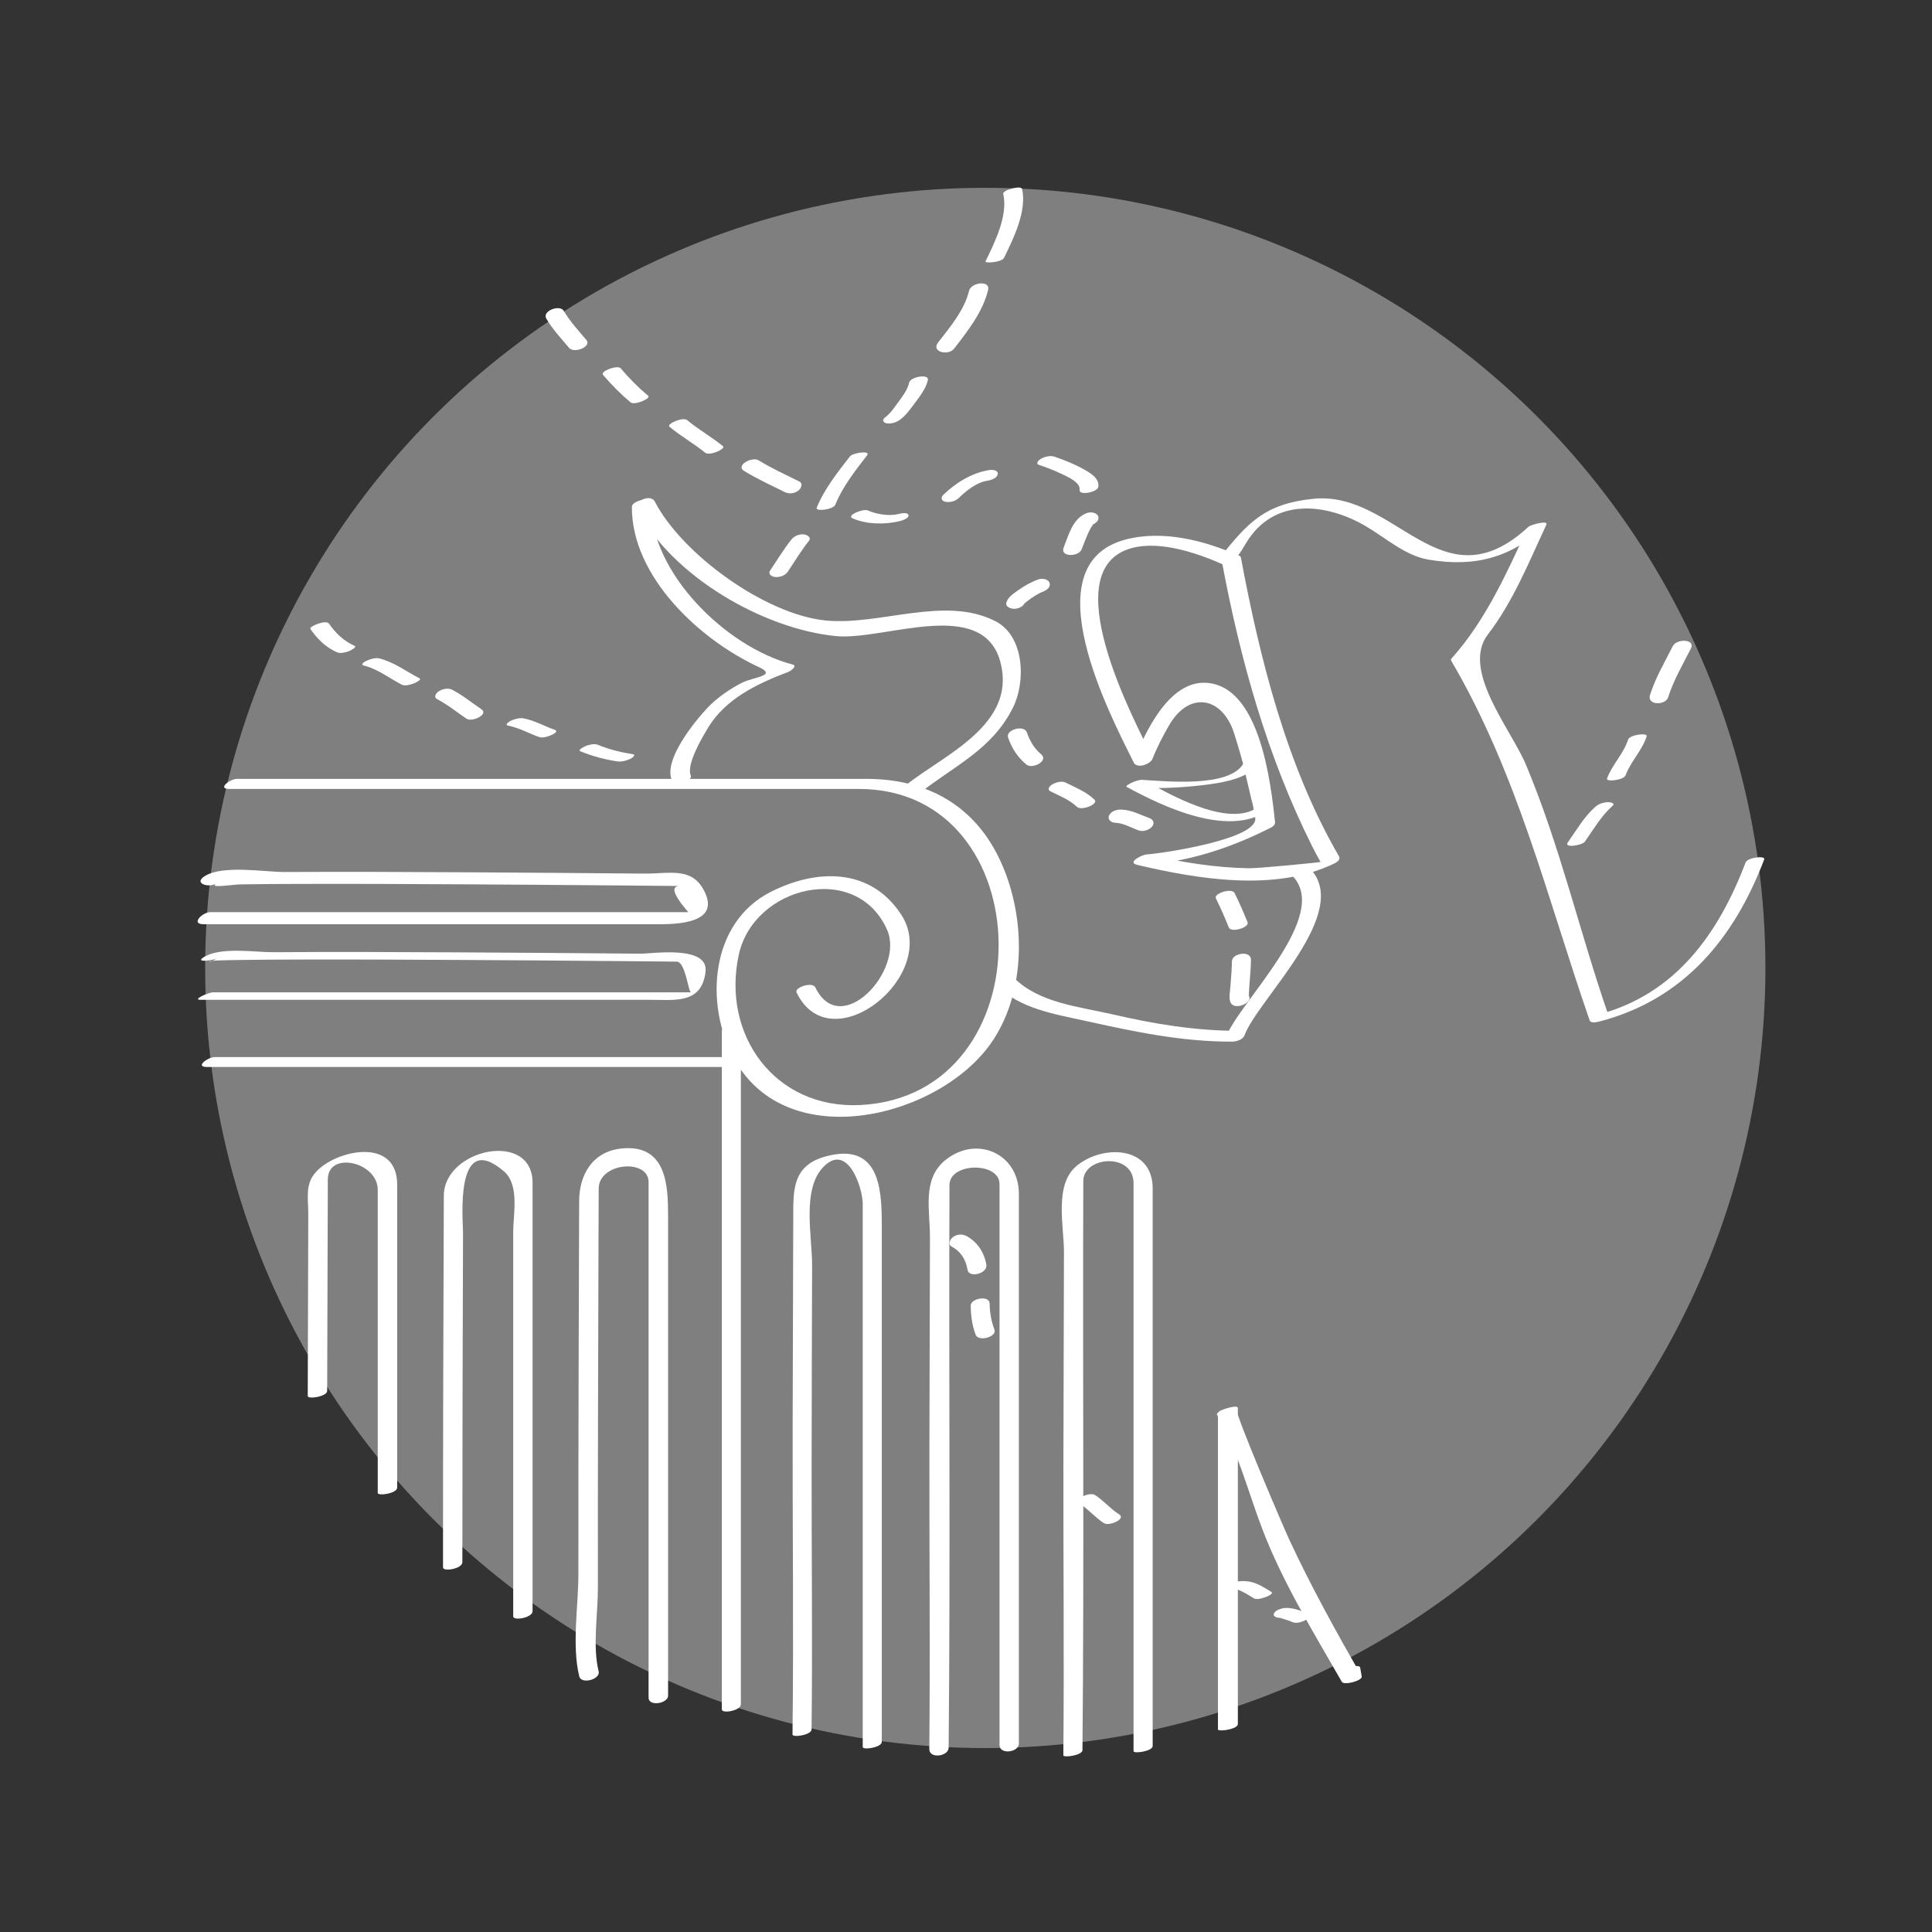 <?xml version="1.0" encoding="utf-8"?>
<!-- Generator: Adobe Illustrator 15.0.0, SVG Export Plug-In . SVG Version: 6.00 Build 0)  -->
<!DOCTYPE svg PUBLIC "-//W3C//DTD SVG 1.1//EN" "http://www.w3.org/Graphics/SVG/1.1/DTD/svg11.dtd">
<svg version="1.1" id="Layer_1" xmlns="http://www.w3.org/2000/svg" xmlns:xlink="http://www.w3.org/1999/xlink" x="0px" y="0px"
	 width="198.43px" height="198.43px" viewBox="0 0 198.43 198.43" enable-background="new 0 0 198.43 198.43" xml:space="preserve">
<rect x="0" y="0" width="198.43" height="198.43" fill="#333333" stroke="none"/>
<g>
	<g>
		<circle fill="#7F7F7F" cx="101.196" cy="99.414" r="80.125"/>
		<g>
			<g>
				<path fill="#FFFFFF" d="M81.814,101.938c3.521,7.285,14.815-1.776,10.746-8.003c-3.163-4.84-8.678-4.713-13.371-2.347
					c-6.277,3.165-6.816,11.538-3.834,17.076c5.486,10.188,21.506,6.055,26.674-1.882c3.4-5.223,3.287-12.581,0.831-18.114
					c-2.654-5.98-7.695-8.673-13.876-8.673c-0.683,0-2.071,1.035-0.768,1.035c0.104,0,0.21,0,0.314,0
					c0.683,0,2.071-1.035,0.768-1.035c-1.387,0-2.773,0-4.16,0c-0.683,0-2.071,1.035-0.768,1.035c0.345,0,0.69,0,1.035,0
					c0.683,0,2.071-1.035,0.768-1.035c-20.614,0-41.228,0-61.842,0c-0.683,0-2.071,1.035-0.768,1.035c20.614,0,41.228,0,61.842,0
					c0.683,0,2.071-1.035,0.768-1.035c-0.345,0-0.69,0-1.035,0c-0.683,0-2.071,1.035-0.768,1.035c1.387,0,2.773,0,4.16,0
					c0.683,0,2.071-1.035,0.768-1.035c-0.104,0-0.21,0-0.314,0c-0.683,0-2.071,1.035-0.768,1.035
					c18.933,0,19.294,31.537,0.123,32.465c-8.754,0.423-14.253-7.208-12.46-15.44c1.537-7.053,12.084-9.623,15.226-2.573
					c1.854,4.161-4.769,11.301-7.359,5.938C83.44,100.787,81.561,101.414,81.814,101.938L81.814,101.938z"/>
			</g>
		</g>
		<g>
			<g>
				<path fill="#FFFFFF" d="M74.135,105.903c0,23.221,0,46.442,0,69.664c0,0.47,1.959,0.141,1.959-0.525c0-0.171,0-0.342,0-0.514
					c0-0.47-1.959-0.141-1.959,0.525c0,0.171,0,0.342,0,0.514c0,0.47,1.959,0.141,1.959-0.525c0-23.221,0-46.442,0-69.664
					C76.094,104.908,74.135,105.237,74.135,105.903L74.135,105.903z"/>
			</g>
		</g>
		<g>
			<g>
				<path fill="#FFFFFF" d="M61.485,171.654c-0.64-2.548-0.072-5.949-0.077-8.55c-0.011-6.211,0.002-12.423,0.015-18.634
					c0.013-5.835,0.029-11.671,0.049-17.507c0.006-1.627,0.012-3.254,0.018-4.881c0.01-2.7,5.123-3.107,5.123-0.68
					c0,17.65,0,35.302,0,52.952c0,0.964,2.004,0.603,2.004-0.191c0-10.477,0-20.952,0-31.429c0-5.936,0-11.87,0-17.806
					c0-3.114-0.126-7.415-4.739-6.974c-3.056,0.293-4.385,2.748-4.395,5.381c-0.021,5.794-0.039,11.587-0.054,17.381
					c-0.018,6.992-0.03,13.985-0.025,20.979c0.002,3.196-0.692,7.354,0.094,10.491C59.706,173.019,61.695,172.492,61.485,171.654
					L61.485,171.654z"/>
			</g>
		</g>
		<g>
			<g>
				<path fill="#FFFFFF" d="M47.489,160.446c-0.003-11.275,0.03-22.552,0.068-33.828c0.004-1.271-0.899-10.657,4.182-6.33
					c1.646,1.401,0.971,4.368,0.971,6.278c0,13.149,0,26.299,0,39.448c0,0.483,1.988,0.147,1.988-0.533c0-14.668,0-29.336,0-44.004
					c0-5.417-9.097-3.5-9.114,1.333c-0.048,12.723-0.088,25.446-0.083,38.169C45.501,161.463,47.49,161.127,47.489,160.446
					L47.489,160.446z"/>
			</g>
		</g>
		<g>
			<g>
				<path fill="#FFFFFF" d="M33.604,142.851c0.017-7.239,0.038-14.479,0.065-21.719c0.012-2.955,5.128-1.797,5.128,1.065
					c0,1.7,0,3.4,0,5.102c0,8.677,0,17.354,0,26.03c0,0.354,1.996,0.058,1.996-0.535c0-10.377,0-20.755,0-31.132
					c0-4.937-6.312-3.556-8.352-1.28c-1.142,1.272-0.773,2.669-0.779,4.31c-0.022,6.231-0.04,12.463-0.055,18.694
					C31.607,143.738,33.603,143.443,33.604,142.851L33.604,142.851z"/>
			</g>
		</g>
		<g>
			<g>
				<path fill="#FFFFFF" d="M83.354,177.623c0.106-9.005-0.007-18.01,0.005-27.018c0.009-6.874,0.028-13.749,0.051-20.624
					c0.01-2.98-1.061-7.752,1.108-10.076c2.51-2.69,4.09,2.068,4.09,3.745c0,2.216,0,4.432,0,6.647c0,6.852,0,13.704,0,20.557
					c0,9.524,0,19.049,0,28.573c0,0.344,1.957,0.055,1.957-0.523c0-10.854,0-21.709,0-32.562c0-6.895,0-13.789,0-20.683
					c0-3.784-0.364-8.317-5.705-6.903c-3.548,0.939-3.377,3.555-3.388,6.399c-0.025,7.013-0.046,14.025-0.061,21.039
					c-0.022,10.651,0.112,21.305-0.015,31.952C81.394,178.483,83.347,178.204,83.354,177.623L83.354,177.623z"/>
			</g>
		</g>
		<g>
			<g>
				<path fill="#FFFFFF" d="M22.193,90.74c-0.785,0.533,1.688,0.105,2.478,0.092c2.043-0.035,4.087-0.041,6.13-0.047
					c5.603-0.018,11.206,0.011,16.809,0.041c5.288,0.029,10.575,0.069,15.863,0.115c1.649,0.014,3.299,0.029,4.949,0.045
					c0.391,0.004,0.782,0.008,1.174,0.011c0.102,0.001,0.204,0.003,0.307,0.004c0.026,0,0.052,0,0.078,0
					c-1.151-0.087-0.914,0.809,0.714,2.687c-16.368,0-32.737,0-49.105,0c-0.812,0-2.022,1.234-0.715,1.234
					c9.839,0,19.678,0,29.516,0c5.562,0,11.122,0,16.684,0c1.472,0,6.838,0.22,5.391-3.12c-1.236-2.854-3.584-2.053-6.315-2.077
					c-5.941-0.054-11.883-0.098-17.825-0.132c-6.37-0.037-12.74-0.064-19.11-0.032c-2.017,0.011-6.428-0.773-8.256,0.469
					C19.871,90.768,21.505,91.208,22.193,90.74L22.193,90.74z"/>
			</g>
		</g>
		<g>
			<g>
				<path fill="#FFFFFF" d="M22.312,98.403c-0.898,0.611-1.155,0.306-0.236,0.257c0.773-0.041,1.549-0.046,2.323-0.06
					c2.043-0.036,4.087-0.041,6.13-0.048c5.603-0.017,11.206,0.011,16.809,0.042c5.287,0.028,10.575,0.069,15.863,0.114
					c1.649,0.015,3.299,0.029,4.948,0.045c0.451,0.005,0.901,0.009,1.353,0.014c0.906,0.009,1.196,3.152,1.465,3.152
					c-16.369,0-32.737,0-49.106,0c-0.393,0-2.197,0.77-1.258,0.77c9.839,0,19.677,0,29.516,0c5.562,0,11.122,0,16.683,0
					c2.526,0,5.27,0.451,5.663-2.888c0.326-2.759-5.539-1.841-6.666-1.851c-6.393-0.058-12.785-0.104-19.178-0.138
					c-6.179-0.032-12.357-0.058-18.536-0.012c-1.877,0.015-5.527-0.604-7.246,0.564C20.047,98.903,21.981,98.629,22.312,98.403
					L22.312,98.403z"/>
			</g>
		</g>
		<g>
			<g>
				<path fill="#FFFFFF" d="M21.263,109.588c17.821,0,35.644,0,53.465,0c0.669,0,2.076-1.016,0.773-1.016
					c-17.821,0-35.644,0-53.465,0C21.367,108.572,19.96,109.588,21.263,109.588L21.263,109.588z"/>
			</g>
		</g>
		<g>
			<g>
				<path fill="#FFFFFF" d="M127.258,57.085c-3.543-1.582-7.852-2.683-11.682-1.661c-9.71,2.588-1.511,18.089,0.863,22.89
					c0.332,0.671,1.713,0.182,1.932-0.379c0.466-1.193,1.056-2.324,1.696-3.433c2.088-3.61,5.516-2.94,6.706,0.874
					c0.882,2.827,1.659,5.692,2.146,8.616c0.37,2.226-9.815,3.695-11.139,3.761c-0.433,0.021-2.108,0.81-0.966,1.079
					c6.262,1.477,14.168,2.78,20.183-0.126c0.304-0.146,0.735-0.398,0.514-0.78c-5.357-9.219-8.117-20.268-10.056-30.63
					c-0.125-0.67-2.065-0.195-1.932,0.518c1.87,9.998,4.659,19.936,9.224,29.063c0.279,0.558,0.571,1.11,0.881,1.651
					c0.022,0.039-6.333,0.667-7.396,0.648c-3.419-0.059-6.906-0.614-10.235-1.399c-0.322,0.359-0.644,0.719-0.966,1.079
					c4.762-0.236,9.327-1.721,13.56-3.887c0.203-0.104,0.392-0.309,0.365-0.549c-0.438-3.988-1.549-14.06-7.144-14.293
					c-3.81-0.158-6.252,5.174-7.372,8.047c0.644-0.126,1.288-0.253,1.932-0.379c-1.855-3.753-10.203-19.353-2.112-21.51
					c2.938-0.783,6.771,0.537,9.462,1.738C126.299,58.282,128.066,57.446,127.258,57.085z"/>
			</g>
		</g>
		<g>
			<g>
				<path fill="#FFFFFF" d="M115.987,80.879c2.438,0.131,4.905,0.066,7.33-0.213c2.005-0.23,5.141-0.641,6.29-2.577
					c-0.639,0.144-1.278,0.286-1.918,0.43c0.264,1.126,0.526,2.252,0.79,3.378c0.186,0.795,0.526,1.156,0.215,1.303
					c-3.165,1.493-8.6-1.649-11.17-3.041c-0.493-0.268-2.057,0.528-1.82,0.656c3.743,2.027,10.811,5.47,14.94,2.139
					c0.064-0.046,0.096-0.107,0.092-0.185c-0.372-1.589-0.743-3.179-1.115-4.768c-0.114-0.488-1.745,0.139-1.918,0.43
					c-1.481,2.492-7.897,1.8-10.462,1.663C116.834,80.072,115.028,80.828,115.987,80.879z"/>
			</g>
		</g>
		<g>
			<g>
				<path fill="#FFFFFF" d="M65.481,52.361c3.51,6.8,12.929,12.26,20.416,12.974c4.942,0.471,15.153-4.16,16.884,2.786
					c1.577,6.327-5.819,9.411-9.688,12.475c-1.029,0.815,0.52,1.529,1.291,0.918c3.64-2.883,7.499-4.514,9.656-8.838
					c1.33-2.667,1.19-7.339-1.802-8.874c-5.19-2.663-11.838,0.459-17.398-0.071c-6.21-0.593-14.79-6.8-17.594-12.232
					C66.839,50.708,65.005,51.438,65.481,52.361L65.481,52.361z"/>
			</g>
		</g>
		<g>
			<g>
				<path fill="#FFFFFF" d="M64.898,52.063c-0.032,7.168,6.982,13.657,13.022,16.442c1.97,0.908-0.505,1.015-1.681,1.604
					c-1.262,0.633-2.605,1.562-3.567,2.581c-1.227,1.301-4.619,5.377-3.649,7.497c0.271,0.595,2.154-0.031,1.932-0.518
					c-0.538-1.178,1.37-4.253,1.72-4.846c1.802-3.058,5.128-4.613,8.302-5.819c0.179-0.068,0.997-0.604,0.416-0.756
					c-6.771-1.774-14.596-9.349-14.562-16.704C66.832,51.059,64.901,51.388,64.898,52.063L64.898,52.063z"/>
			</g>
		</g>
		<g>
			<g>
				<path fill="#FFFFFF" d="M102.343,101.185c2.39,2.407,5.866,2.946,9.057,3.65c5.06,1.117,9.886,2.153,15.091,2.149
					c0.476,0,1.155-0.174,1.341-0.674c1.356-3.67,11.133-12.646,6.68-17.136c-0.484-0.488-2.314,0.233-1.793,0.76
					c4.071,4.105-5.485,13.005-6.82,16.614c0.447-0.225,0.894-0.449,1.341-0.674c-4.436,0.003-8.672-0.697-12.977-1.694
					c-3.418-0.792-7.545-1.156-10.126-3.756C103.651,99.937,101.82,100.659,102.343,101.185L102.343,101.185z"/>
			</g>
		</g>
		<g>
			<g>
				<path fill="#FFFFFF" d="M126.995,57.256c0.46-0.584,0.555-0.758,0.981-1.469c2.871-4.788,8.295-4.091,12.307-1.74
					c2.062,1.208,4.021,3.023,6.464,3.436c4.76,0.803,8.489-0.227,11.998-3.477c-0.612,0.068-1.225,0.138-1.837,0.207
					c-2.21,4.726-4.29,9.453-7.8,13.391c-0.065,0.057-0.094,0.127-0.085,0.21c6.861,11.686,9.866,24.36,14.25,37
					c0.113,0.326,0.848,0.143,1.059,0.087c8.597-2.263,13.773-8.506,16.863-16.629c0.163-0.43-1.712-0.212-1.912,0.316
					c-2.776,7.297-7.181,13.528-15.137,15.621c0.353,0.029,0.706,0.058,1.059,0.087c-2.958-8.529-4.974-17.41-8.479-25.751
					c-1.553-3.694-6.707-9.759-3.897-13.403c2.58-3.348,4.214-7.444,5.991-11.245c0.243-0.521-1.621,0.008-1.837,0.207
					c-8.918,8.262-13.597-3.733-22.086-2.875c-4.957,0.5-6.743,2.416-9.664,6.125C124.806,57.897,126.689,57.645,126.995,57.256
					L126.995,57.256z"/>
			</g>
		</g>
		<g>
			<g>
				<path fill="#FFFFFF" d="M118.388,179.332c0-2.315,0-4.631,0-6.947c0-0.281-1.965-0.011-1.965,0.527c0,0.086,0,0.172,0,0.258
					c0,0.282,1.965,0.012,1.965-0.525c0-11.271,0-22.543,0-33.814c0-5.588,0-11.176,0-16.765c0-4.438-5.179-4.519-7.824-2.312
					c-2.323,1.938-1.28,6.203-1.289,8.834c-0.025,7.318-0.045,14.636-0.056,21.953c-0.016,9.915,0.086,19.825-0.007,29.738
					c-0.002,0.276,1.96,0.014,1.965-0.527c0.182-19.478,0.011-38.967,0.086-58.45c0.01-2.573,5.16-2.947,5.16,0.221
					c0,1.237,0,2.476,0,3.714c0,5.995,0,11.989,0,17.983c0,9.983,0,19.967,0,29.95c0,0.282,1.965,0.012,1.965-0.525
					c0-0.087,0-0.173,0-0.26c0-0.281-1.965-0.011-1.965,0.527c0,2.315,0,4.631,0,6.947
					C116.423,180.141,118.388,179.87,118.388,179.332L118.388,179.332z"/>
			</g>
		</g>
		<g>
			<g>
				<path fill="#FFFFFF" d="M104.645,179.073c0-2.299,0-4.598,0-6.896c0-1.05-1.986-0.771-1.986,0.139c0,0.086,0,0.172,0,0.258
					c0,1.05,1.986,0.771,1.986-0.139c0-11.061,0-22.122,0-33.183c0-5.547,0-11.094,0-16.641c0-4.141-4.379-6.087-7.604-3.416
					c-2.353,1.948-1.518,5.166-1.527,7.896c-0.025,7.201-0.045,14.402-0.058,21.604c-0.018,10.353,0.089,20.649-0.009,30.936
					c-0.01,1.05,1.978,0.772,1.986-0.139c0.182-19.255,0.011-38.521,0.085-57.779c0.009-2.342,5.14-2.401,5.14-0.104
					c0,1.554,0,3.108,0,4.663c0,6.001,0,12.003,0,18.005c0,9.432,0,18.864,0,28.297c0,1.05,1.986,0.771,1.986-0.139
					c0-0.086,0-0.172,0-0.258c0-1.05-1.986-0.771-1.986,0.139c0,2.299,0,4.598,0,6.896
					C102.658,180.262,104.645,179.982,104.645,179.073L104.645,179.073z"/>
			</g>
		</g>
		<g>
			<g>
				<path fill="#FFFFFF" d="M137.648,171.8c0.056,0.311,0.11,0.622,0.166,0.934c0.682-0.183,1.363-0.366,2.045-0.549
					c-2.64-4.613-5.206-9.251-7.451-14.073c-0.549-1.178-5.631-13.043-5.373-13.318c-0.647,0.122-1.296,0.245-1.943,0.368
					c0,10.818,0,21.637,0,32.455c0,0.278,2.045,0,2.045-0.549c0-10.818,0-21.637,0-32.455c0-0.403-1.772,0.186-1.943,0.368
					c-0.037,0.039-0.073,0.078-0.109,0.117c-0.068,0.043-0.102,0.104-0.102,0.181c2.132,3.66,3.163,7.832,4.666,11.768
					c2.088,5.467,5.269,10.624,8.166,15.688c0.225,0.393,2.122-0.115,2.045-0.549c-0.056-0.311-0.11-0.622-0.166-0.934
					C139.627,170.875,137.565,171.335,137.648,171.8L137.648,171.8z"/>
			</g>
		</g>
		<g>
			<g>
				<path fill="#FFFFFF" d="M103.039,19.917c0.512,2.19-0.871,4.991-1.818,6.92c-0.116,0.235,1.668,0.116,1.9-0.357
					c0.965-1.962,2.374-4.835,1.85-7.08C104.883,19.021,102.943,19.507,103.039,19.917L103.039,19.917z"/>
			</g>
		</g>
		<g>
			<g>
				<path fill="#FFFFFF" d="M99.522,29.886c-0.464,1.958-1.963,3.728-3.17,5.285c-0.763,0.985,1.056,1.392,1.637,0.642
					c1.398-1.805,2.962-3.784,3.498-6.047C101.724,28.769,99.738,28.975,99.522,29.886L99.522,29.886z"/>
			</g>
		</g>
		<g>
			<g>
				<path fill="#FFFFFF" d="M93.377,39.293c-0.161,0.753-0.695,1.429-1.14,2.038c-0.382,0.524-0.801,1.151-1.331,1.54
					c-0.326,0.239-0.212,0.548,0.163,0.607c0.469,0.074,0.989-0.09,1.366-0.366c0.629-0.461,1.126-1.177,1.586-1.794
					c0.498-0.668,1.102-1.464,1.279-2.295C95.441,38.369,93.506,38.691,93.377,39.293L93.377,39.293z"/>
			</g>
		</g>
		<g>
			<g>
				<path fill="#FFFFFF" d="M87.291,46.878c-1.256,1.626-2.637,3.353-3.408,5.273c-0.164,0.409,1.702,0.204,1.912-0.318
					c0.741-1.846,2.05-3.498,3.256-5.059C89.471,46.23,87.59,46.491,87.291,46.878L87.291,46.878z"/>
			</g>
		</g>
		<g>
			<g>
				<path fill="#FFFFFF" d="M81.262,55.437c-0.79,1.006-1.459,2.102-2.166,3.166c-0.264,0.396,0.224,0.644,0.55,0.664
					c0.46,0.028,1.005-0.155,1.269-0.553c0.706-1.064,1.376-2.16,2.166-3.166c0.301-0.383-0.255-0.646-0.55-0.664
					C82.04,54.854,81.563,55.053,81.262,55.437L81.262,55.437z"/>
			</g>
		</g>
		<g>
			<g>
				<path fill="#FFFFFF" d="M56.115,32.732c0.648,1.102,1.516,2.026,2.334,3c0.51,0.606,2.357-0.125,1.779-0.812
					c-0.819-0.974-1.686-1.897-2.334-3C57.503,31.254,55.642,31.926,56.115,32.732L56.115,32.732z"/>
			</g>
		</g>
		<g>
			<g>
				<path fill="#FFFFFF" d="M61.93,38.49c0.861,1.025,1.808,1.971,2.832,2.834c0.405,0.342,2.123-0.406,1.818-0.663
					c-1.023-0.863-1.97-1.809-2.832-2.834C63.438,37.457,61.622,38.124,61.93,38.49L61.93,38.49z"/>
			</g>
		</g>
		<g>
			<g>
				<path fill="#FFFFFF" d="M68.764,43.833c1.162,0.973,2.493,1.712,3.668,2.666c0.437,0.354,2.167-0.396,1.814-0.682
					c-1.176-0.954-2.506-1.693-3.668-2.666C70.148,42.792,68.41,43.537,68.764,43.833L68.764,43.833z"/>
			</g>
		</g>
		<g>
			<g>
				<path fill="#FFFFFF" d="M76.422,48.369c1.339,0.819,2.765,1.47,4.168,2.166c0.445,0.221,0.977,0.167,1.383-0.127
					c0.279-0.203,0.557-0.738,0.115-0.958c-1.404-0.696-2.83-1.347-4.168-2.166C77.227,46.86,75.512,47.812,76.422,48.369
					L76.422,48.369z"/>
			</g>
		</g>
		<g>
			<g>
				<path fill="#FFFFFF" d="M87.554,53.23c1.434,0.646,3.381,0.66,4.881,0.286c0.198-0.049,0.96-0.284,0.87-0.617
					c-0.091-0.338-0.863-0.149-1.062-0.099c-0.926,0.231-2.255,0.011-3.119-0.378C88.665,52.215,86.893,52.933,87.554,53.23
					L87.554,53.23z"/>
			</g>
		</g>
		<g>
			<g>
				<path fill="#FFFFFF" d="M98.449,51.166c0.774-0.751,1.832-1.61,2.93-1.785c0.37-0.059,0.994-0.232,1.094-0.67
					c0.098-0.431-0.576-0.482-0.842-0.44c-1.792,0.286-3.448,1.294-4.738,2.547c-0.293,0.284-0.221,0.622,0.19,0.713
					C97.526,51.631,98.12,51.486,98.449,51.166L98.449,51.166z"/>
			</g>
		</g>
		<g>
			<g>
				<path fill="#FFFFFF" d="M106.725,47.751c0.786,0.264,1.558,0.569,2.309,0.924c0.498,0.235,1.984,0.878,1.846,1.627
					c-0.114,0.621,1.814,0.28,1.92-0.287c0.163-0.885-0.853-1.459-1.503-1.822c-0.955-0.533-1.976-0.944-3.011-1.292
					c-0.43-0.144-0.977,0.002-1.36,0.211C106.72,47.225,106.289,47.604,106.725,47.751L106.725,47.751z"/>
			</g>
		</g>
		<g>
			<g>
				<path fill="#FFFFFF" d="M111.667,52.684c-1.474,0.513-1.898,2.23-2.417,3.542c-0.404,1.022,1.536,0.975,1.842,0.201
					c0.184-0.466,0.356-0.936,0.551-1.397c0.118-0.278,0.249-0.55,0.393-0.815c0.145-0.267,0.424-0.401-0.024-0.245
					c0.358-0.125,0.923-0.42,0.794-0.901C112.686,52.624,112.025,52.559,111.667,52.684L111.667,52.684z"/>
			</g>
		</g>
		<g>
			<g>
				<path fill="#FFFFFF" d="M106.663,59.504c-0.773,0.275-1.471,0.679-2.14,1.152c-0.439,0.312-1.023,0.695-1.163,1.245
					c-0.12,0.479,0.564,0.65,0.891,0.625c0.471-0.037,0.945-0.298,1.066-0.775c-0.082,0.322-0.191,0.337-0.048,0.188
					c-0.149,0.154,0.066-0.056,0.082-0.069c0.177-0.148,0.365-0.284,0.554-0.418c0.323-0.229,0.856-0.55,1.109-0.64
					c0.364-0.13,0.921-0.426,0.79-0.913C107.686,59.454,107.028,59.374,106.663,59.504L106.663,59.504z"/>
			</g>
		</g>
		<g>
			<g>
				<path fill="#FFFFFF" d="M103.539,75.751c0.383,1.109,0.975,2.026,1.881,2.775c0.614,0.508,2.334-0.381,1.502-1.068
					c-0.707-0.585-1.155-1.368-1.451-2.225C105.184,74.401,103.26,74.942,103.539,75.751L103.539,75.751z"/>
			</g>
		</g>
		<g>
			<g>
				<path fill="#FFFFFF" d="M107.898,81.279c0.93,0.461,1.944,0.86,2.707,1.584c0.475,0.449,2.289-0.277,1.799-0.742
					c-0.837-0.792-1.942-1.243-2.961-1.748c-0.4-0.198-1.009-0.019-1.365,0.19C107.817,80.717,107.493,81.078,107.898,81.279
					L107.898,81.279z"/>
			</g>
		</g>
		<g>
			<g>
				<path fill="#FFFFFF" d="M114.497,84.5c0.885,0.029,1.631,0.495,2.444,0.786c0.447,0.16,1.053-0.018,1.365-0.366
					c0.304-0.338,0.177-0.741-0.238-0.89c-0.963-0.345-1.837-0.842-2.888-0.878c-0.462-0.016-1.031,0.129-1.261,0.58
					C113.712,84.142,114.1,84.486,114.497,84.5L114.497,84.5z"/>
			</g>
		</g>
		<g>
			<g>
				<path fill="#FFFFFF" d="M124.873,92.251c0.485,0.981,0.925,1.984,1.332,3c0.238,0.595,2.139-0.002,1.932-0.518
					c-0.407-1.016-0.847-2.019-1.332-3C126.512,91.141,124.642,91.784,124.873,92.251L124.873,92.251z"/>
			</g>
		</g>
		<g>
			<g>
				<path fill="#FFFFFF" d="M126.527,98.735c-0.009,0.906-0.102,1.812-0.166,2.716c-0.034,0.485-0.252,1.426,0.231,1.758
					c0.691,0.476,2.394-0.482,1.492-1.102c0.312,0.214,0.187,0.285,0.185,0.211c-0.004-0.122,0.004-0.244,0.008-0.366
					c0.014-0.343,0.041-0.686,0.066-1.028c0.057-0.779,0.131-1.561,0.139-2.343C128.492,97.58,126.535,97.882,126.527,98.735
					L126.527,98.735z"/>
			</g>
		</g>
		<g>
			<g>
				<path fill="#FFFFFF" d="M31.873,64.585c0.703,1.035,1.569,1.887,2.722,2.402c0.374,0.167,0.882,0.022,1.244-0.108
					c0.051-0.019,0.899-0.405,0.576-0.55c-1.094-0.489-1.94-1.275-2.61-2.262C33.48,63.589,31.719,64.357,31.873,64.585
					L31.873,64.585z"/>
			</g>
		</g>
		<g>
			<g>
				<path fill="#FFFFFF" d="M37.375,68.357c1.432,0.359,2.593,1.291,3.885,1.959c0.346,0.179,0.906-0.003,1.24-0.122
					c0.059-0.021,0.884-0.37,0.582-0.526c-1.372-0.71-2.594-1.659-4.115-2.041c-0.417-0.104-0.976,0.081-1.349,0.253
					C37.459,67.953,36.955,68.252,37.375,68.357L37.375,68.357z"/>
			</g>
		</g>
		<g>
			<g>
				<path fill="#FFFFFF" d="M44.907,71.814c1.071,0.555,2.006,1.326,3,2c0.562,0.381,2.336-0.429,1.527-0.977
					c-0.996-0.674-1.93-1.444-3-2c-0.414-0.214-1.002-0.071-1.372,0.166C44.787,71.181,44.493,71.599,44.907,71.814L44.907,71.814z"
					/>
			</g>
		</g>
		<g>
			<g>
				<path fill="#FFFFFF" d="M52.211,74.531c1.109,0.218,2.105,0.796,3.166,1.168c0.39,0.137,1.002-0.085,1.35-0.248
					c0.194-0.092,0.636-0.358,0.238-0.498c-1.062-0.372-2.053-0.949-3.166-1.168c-0.438-0.086-0.956,0.063-1.35,0.248
					C52.306,74.101,51.771,74.445,52.211,74.531L52.211,74.531z"/>
			</g>
		</g>
		<g>
			<g>
				<path fill="#FFFFFF" d="M59.595,77.153c1.217,0.506,2.479,0.846,3.781,1.044c0.449,0.068,0.944-0.061,1.35-0.25
					c0.129-0.06,0.688-0.424,0.24-0.492c-1.217-0.185-2.412-0.483-3.551-0.956c-0.379-0.157-0.876-0.018-1.242,0.114
					C60.128,76.63,59.274,77.021,59.595,77.153L59.595,77.153z"/>
			</g>
		</g>
		<g>
			<g>
				<path fill="#FFFFFF" d="M97.759,128.043c0.937,0.498,1.444,1.342,1.614,2.374c0.145,0.879,2.081,0.392,1.932-0.518
					c-0.205-1.246-0.927-2.36-2.054-2.958c-0.439-0.233-0.982-0.177-1.384,0.121C97.577,127.276,97.323,127.812,97.759,128.043
					L97.759,128.043z"/>
			</g>
		</g>
		<g>
			<g>
				<path fill="#FFFFFF" d="M99.699,134.092c0.013,1.027,0.14,2.028,0.506,2.993c0.292,0.771,2.208,0.212,1.932-0.518
					c-0.324-0.857-0.483-1.759-0.494-2.675C101.632,132.981,99.69,133.354,99.699,134.092L99.699,134.092z"/>
			</g>
		</g>
		<g>
			<g>
				<path fill="#FFFFFF" d="M110.898,154.447c0.906,0.569,1.591,1.427,2.5,2c0.51,0.32,2.303-0.433,1.545-0.91
					c-0.906-0.57-1.59-1.428-2.5-2C111.934,153.217,110.14,153.97,110.898,154.447L110.898,154.447z"/>
			</g>
		</g>
		<g>
			<g>
				<path fill="#FFFFFF" d="M126.58,163.105c-0.286,0.066,0.308,0.093,0.349,0.103c0.229,0.053,0.444,0.159,0.655,0.26
					c0.409,0.192,0.79,0.447,1.176,0.683c0.319,0.194,0.929-0.013,1.24-0.123c0.072-0.026,0.871-0.35,0.582-0.525
					c-0.595-0.362-1.189-0.76-1.863-0.964c-0.776-0.235-1.507-0.171-2.289,0.009c-0.152,0.034-0.965,0.26-0.891,0.538
					C125.615,163.37,126.426,163.142,126.58,163.105L126.58,163.105z"/>
			</g>
		</g>
		<g>
			<g>
				<path fill="#FFFFFF" d="M132.616,165.222c0.027,0.017,0.055,0.032,0.081,0.049c0.021,0.074,0.04,0.149,0.061,0.224
					c0-0.002,0-0.004,0.001-0.006c-0.37,0.204-0.74,0.408-1.109,0.613c-0.426-0.021-0.551-0.016-0.377,0.015
					c0.171,0.031-0.161-0.046,0.072,0.017c0.18,0.049,0.358,0.104,0.537,0.16c0.284,0.088,0.575,0.176,0.846,0.302
					c0.398,0.185,1.008-0.005,1.362-0.203c0.248-0.14,0.597-0.48,0.192-0.67c-0.684-0.318-1.58-0.631-2.337-0.57
					c-0.291,0.023-1.056,0.238-1.109,0.612c-0.001,0.002-0.001,0.004-0.001,0.006c-0.026,0.087-0.006,0.161,0.06,0.224
					c0.052,0.04,0.11,0.07,0.167,0.102C131.557,166.363,133.349,165.619,132.616,165.222L132.616,165.222z"/>
			</g>
		</g>
	</g>
	<g>
		<g>
			<path fill="#FFFFFF" d="M171.805,66.365c-0.831,1.643-1.771,3.238-2.333,5c-0.349,1.09,1.581,1.113,1.855,0.254
				c0.562-1.762,1.502-3.357,2.333-5C174.167,65.616,172.209,65.566,171.805,66.365L171.805,66.365z"/>
		</g>
	</g>
	<g>
		<g>
			<path fill="#FFFFFF" d="M167.218,75.96c-0.468,1.46-1.639,2.571-2.167,4c-0.14,0.38,1.722,0.171,1.908-0.332
				c0.527-1.43,1.698-2.541,2.167-4C169.256,75.222,167.379,75.459,167.218,75.96L167.218,75.96z"/>
		</g>
	</g>
	<g>
		<g>
			<path fill="#FFFFFF" d="M163.85,82.866c-1.168,1.041-1.94,2.4-2.833,3.667c-0.413,0.586,1.478,0.312,1.764-0.094
				c0.892-1.266,1.665-2.626,2.833-3.667c0.347-0.309-0.301-0.396-0.476-0.387C164.683,82.41,164.194,82.56,163.85,82.866
				L163.85,82.866z"/>
		</g>
	</g>
</g>
</svg>
